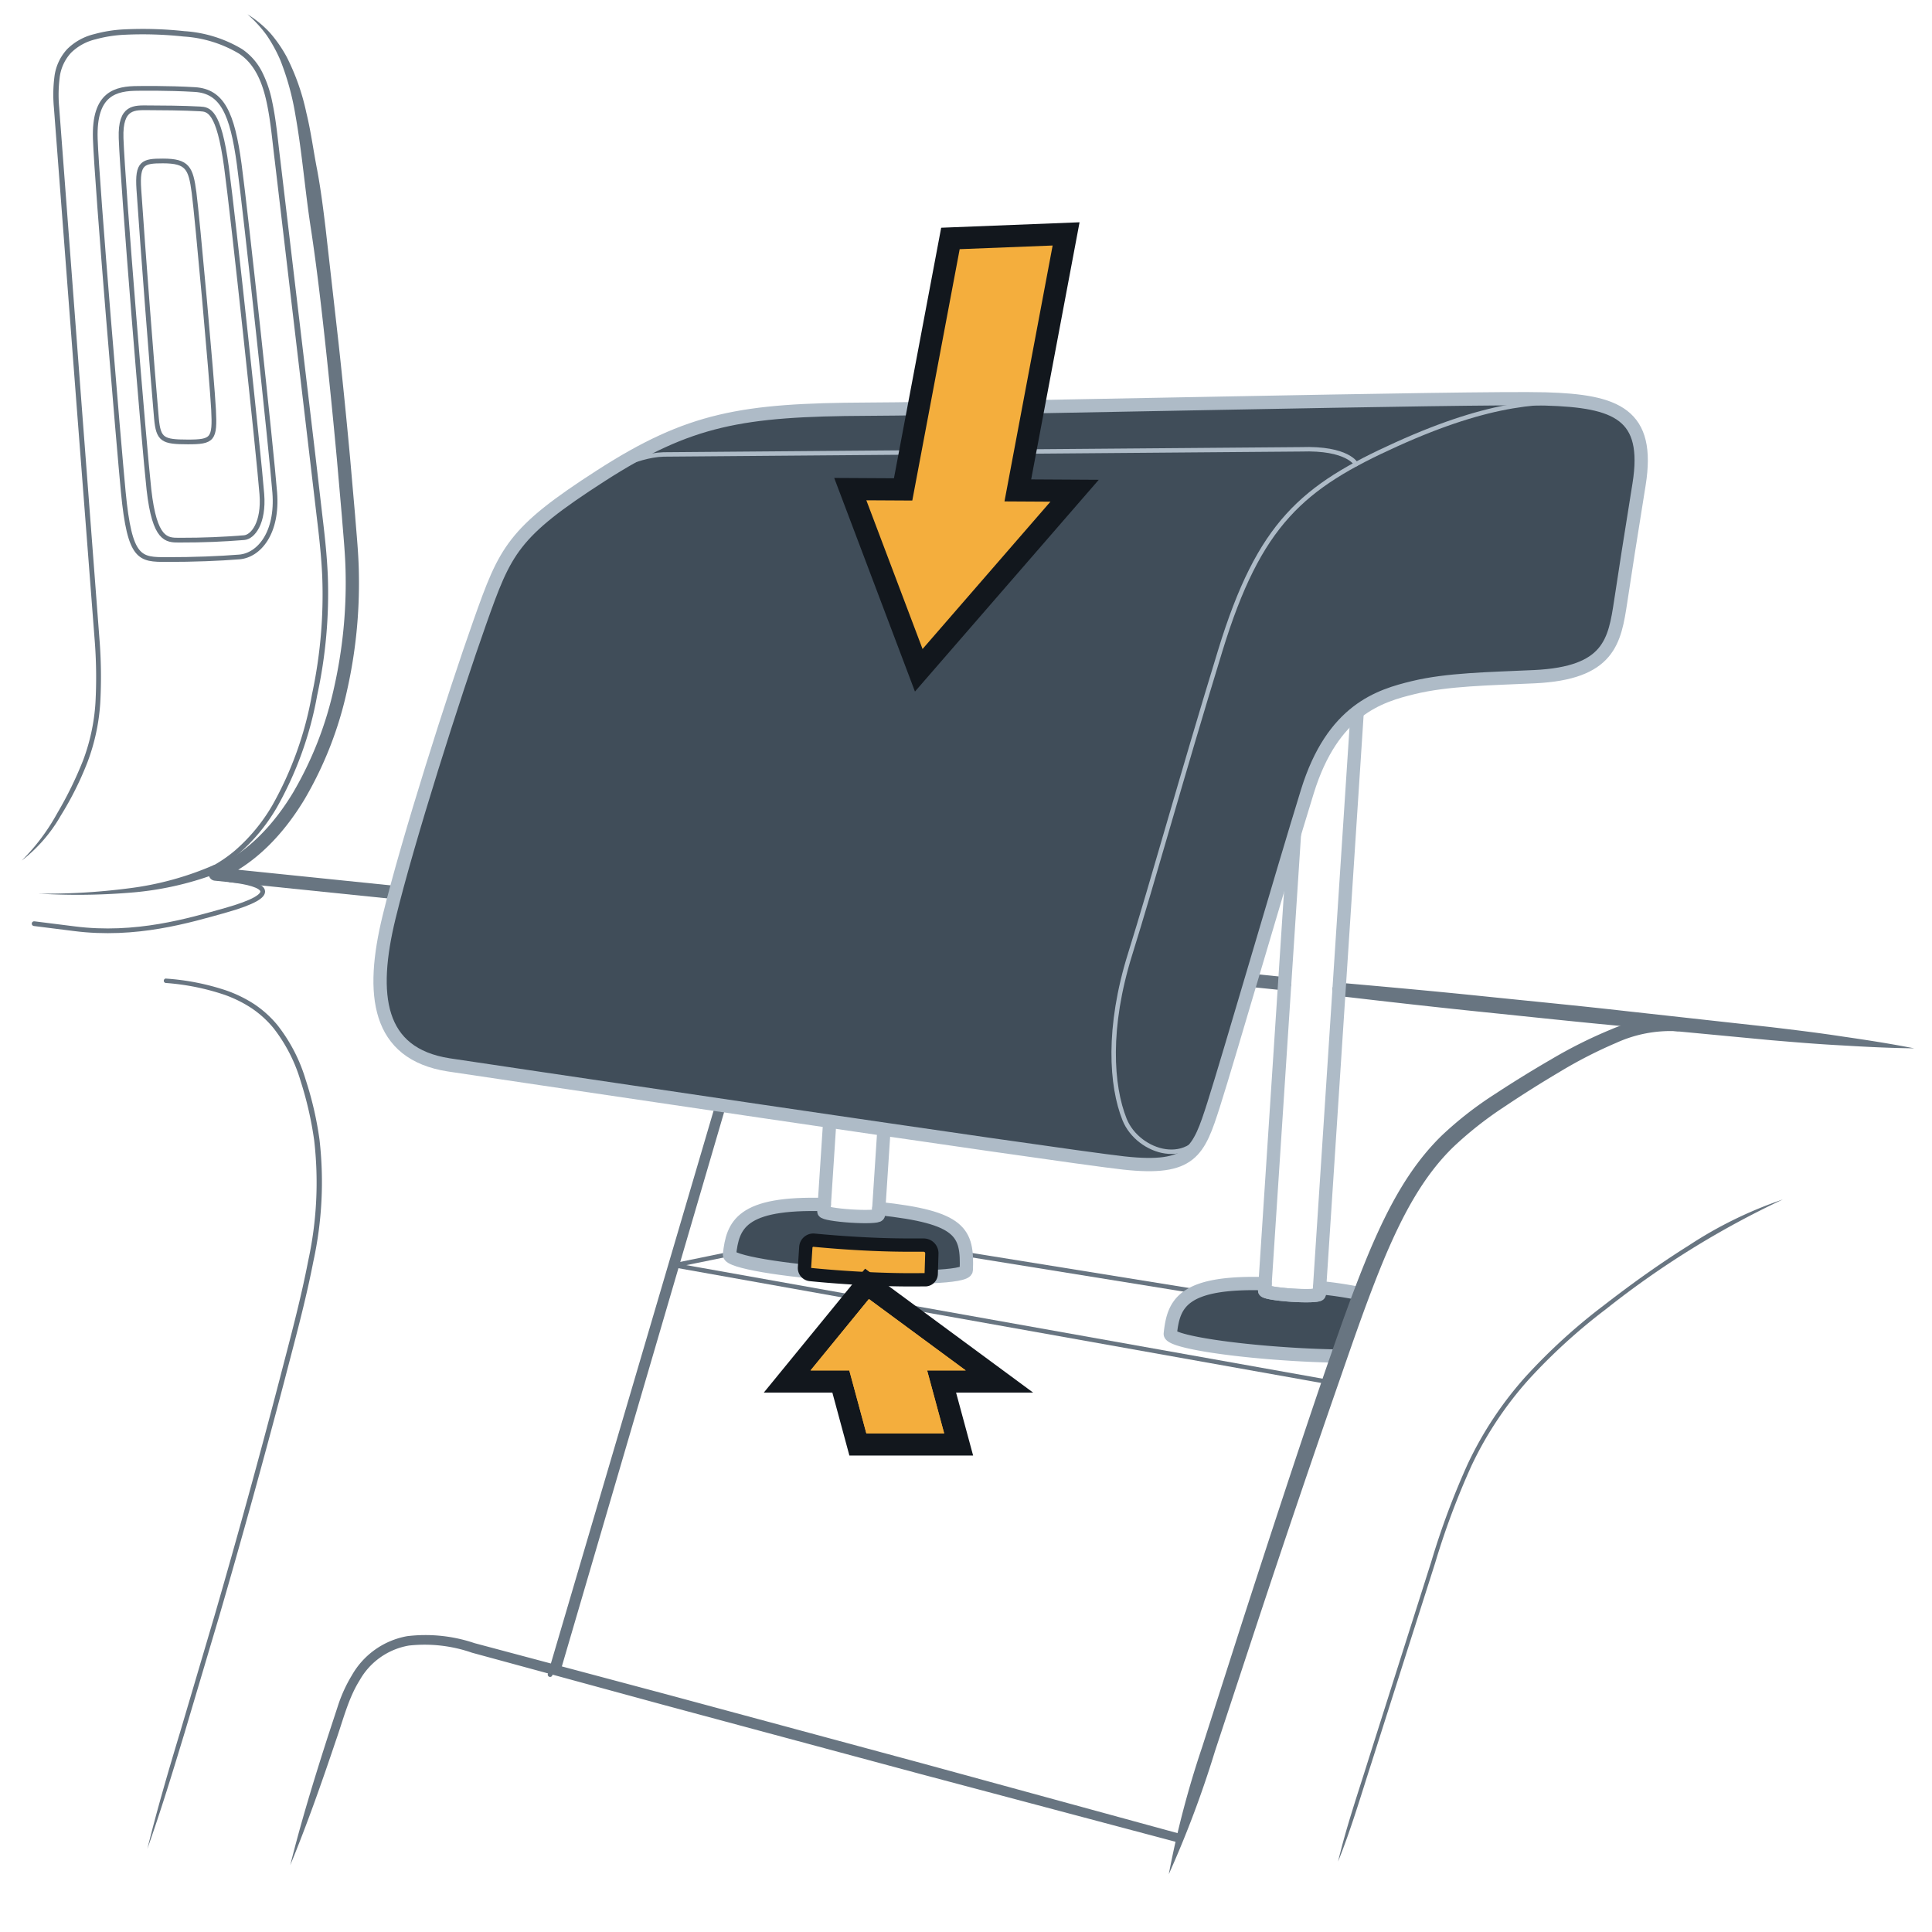<svg xmlns="http://www.w3.org/2000/svg" width="218" height="218" viewBox="0 0 218 218"><g id="b845e249-c5d2-49fe-9dc6-ca8dbecd9616" data-name="below"><path d="M144.885,111.75,24.228,99.373a.75.75,0,0,1-.212-1.438c3.844-1.613,6.851-4.861,9.036-8.475A40.343,40.343,0,0,0,37.7,77.565,53.651,53.651,0,0,0,39,64.779c-.028-2.14-.252-4.295-.419-6.471l-.568-6.5q-.6-6.5-1.3-12.989c-.47-4.325-.968-8.648-1.621-12.948-.669-4.289-1-8.658-1.76-12.9A30.106,30.106,0,0,0,31.636,6.8,16.865,16.865,0,0,0,30.108,4a14.042,14.042,0,0,0-2.183-2.384,11.865,11.865,0,0,1,2.547,2.094,14.979,14.979,0,0,1,1.895,2.745,25.668,25.668,0,0,1,2.2,6.266c.526,2.148.8,4.317,1.223,6.459.4,2.148.674,4.313.937,6.479l1.469,13q.708,6.5,1.307,13.013l.569,6.515c.166,2.165.394,4.348.423,6.566A55.076,55.076,0,0,1,39.163,77.9a41.85,41.85,0,0,1-4.829,12.34c-2.292,3.782-5.48,7.285-9.74,9.08l-.213-1.438,120.657,12.377a.75.75,0,0,1-.153,1.492Z" style="fill:#687581"/><path d="M215.986,118.29c-2.729-.031-5.447-.168-8.162-.331-2.718-.141-5.427-.37-8.135-.6l-16.236-1.537c-5.414-.5-10.818-1.085-16.226-1.639s-10.809-1.169-16.208-1.8a.75.75,0,0,1,.153-1.492c5.416.476,10.83.967,16.237,1.526s10.819,1.075,16.22,1.69l16.21,1.791c2.7.323,5.4.649,8.088,1.062C210.619,117.348,213.308,117.766,215.986,118.29Z" style="fill:#687581"/><line x1="135.075" y1="145.732" x2="109.017" y2="141.527" style="fill:none;stroke:#687581;stroke-linecap:round;stroke-linejoin:round;stroke-width:0.5px"/><path d="M151.1,153.015c-1.753-.026-3.713-.1-5.779-.239-7.379-.482-13.319-1.5-13.269-2.277.359-3.358,1.308-5.926,10.7-5.652h0l-.051.772h0c-.011.179,1.356.413,3.054.524s3.084.056,3.1-.122h0l.047-.729h0a43.489,43.489,0,0,1,4.715.714" style="fill:#404d59;stroke:#aebbc7;stroke-linecap:round;stroke-linejoin:round;stroke-width:1.5px"/><line x1="76.083" y1="142.779" x2="82.278" y2="141.512" style="fill:none;stroke:#687581;stroke-linecap:round;stroke-linejoin:round;stroke-width:0.5px"/><path d="M32.752,210.459c1.207-4.848,2.667-9.611,4.189-14.354l1.167-3.556a16.307,16.307,0,0,1,1.588-3.5,9,9,0,0,1,6.251-4.43,17.271,17.271,0,0,1,7.6.788l7.222,1.925,14.443,3.851,28.863,7.789,28.837,7.883a.5.5,0,0,1-.263.965l-28.891-7.674-28.865-7.766L60.472,188.45l-7.211-1.963a16.252,16.252,0,0,0-7.129-.807A7.925,7.925,0,0,0,40.58,189.6c-1.27,2.018-1.857,4.46-2.687,6.817C36.306,201.136,34.656,205.84,32.752,210.459Z" style="fill:#687581"/><path d="M189.227,116.359a14.731,14.731,0,0,0-6.851,1.311A51.3,51.3,0,0,0,175.9,121c-2.106,1.247-4.193,2.565-6.222,3.928a41.284,41.284,0,0,0-5.68,4.484c-3.438,3.332-5.7,7.693-7.623,12.178-1.9,4.508-3.5,9.176-5.118,13.842q-4.868,13.99-9.518,28.07L137.1,197.577a118.128,118.128,0,0,1-5.218,13.9,107.825,107.825,0,0,1,3.771-14.362l4.523-14.124c3.047-9.407,6.115-18.806,9.312-28.169,1.624-4.67,3.236-9.359,5.182-13.958,1.958-4.557,4.337-9.173,8.044-12.762a40.467,40.467,0,0,1,5.97-4.652c2.088-1.371,4.195-2.672,6.354-3.922a52.545,52.545,0,0,1,6.734-3.366,16.187,16.187,0,0,1,7.6-1.293.75.75,0,0,1-.142,1.493Z" style="fill:#687581"/><line x1="150.077" y1="155.969" x2="76.127" y2="142.771" style="fill:none;stroke:#687581;stroke-linecap:round;stroke-linejoin:round;stroke-width:0.5px"/><path d="M62.761,188.426l19.6-66.949a13.32,13.32,0,0,0-11.525-17" style="fill:none;stroke:#687581;stroke-linecap:round;stroke-linejoin:round"/><path d="M201.167,135.344A101.2,101.2,0,0,0,181.2,147.728a65.124,65.124,0,0,0-8.682,7.907,40.383,40.383,0,0,0-6.473,9.735,86.781,86.781,0,0,0-4.116,11.016l-3.583,11.244-3.579,11.244c-1.21,3.743-2.312,7.52-3.784,11.18.911-3.837,2.192-7.558,3.365-11.313l3.569-11.249,3.574-11.246a87.045,87.045,0,0,1,4.131-11.077,40.825,40.825,0,0,1,6.54-9.853,65.512,65.512,0,0,1,8.737-7.972c3.116-2.414,6.317-4.72,9.661-6.813A46.435,46.435,0,0,1,201.167,135.344Z" style="fill:#687581"/><path d="M18.759,110.422a27.131,27.131,0,0,1,6.8,1.348,14.709,14.709,0,0,1,3.14,1.541,12.113,12.113,0,0,1,2.6,2.351,18.49,18.49,0,0,1,3.193,6.171,38.747,38.747,0,0,1,1.559,6.751,42.011,42.011,0,0,1-.7,13.784c-.878,4.523-2.1,8.955-3.25,13.4q-3.5,13.319-7.349,26.545l-3.921,13.2c-1.333,4.392-2.668,8.781-4.207,13.112,1.105-4.459,2.395-8.866,3.724-13.258l3.9-13.2q3.831-13.222,7.306-26.543c1.148-4.442,2.356-8.872,3.222-13.364a41.437,41.437,0,0,0,.674-13.592,39.891,39.891,0,0,0-1.518-6.649,17.93,17.93,0,0,0-3.063-6,11.523,11.523,0,0,0-2.477-2.255,14.163,14.163,0,0,0-3.017-1.5,26.623,26.623,0,0,0-6.664-1.348.25.25,0,1,1,.045-.5Z" style="fill:#687581"/><line x1="93.013" y1="135.917" x2="97.328" y2="69.847" style="fill:none;stroke:#aebbc7;stroke-linecap:round;stroke-linejoin:round;stroke-width:1.5px"/><line x1="103.487" y1="70.091" x2="99.159" y2="136.363" style="fill:none;stroke:#aebbc7;stroke-linecap:round;stroke-linejoin:round;stroke-width:1.5px"/><path d="M93.013,135.917c-9.391-.273-10.34,2.294-10.7,5.653-.05.775,5.89,1.794,13.269,2.276s13.4.244,13.452-.532c.153-4.241-.529-5.962-9.876-6.951l-.047.728h0c-.012.179-1.4.234-3.1.123s-3.065-.346-3.054-.524h0l.051-.773Z" style="fill:#404d59;stroke:#aebbc7;stroke-linecap:round;stroke-linejoin:round;stroke-width:1.5px"/><path d="M153.659,72.374l-4.809,73.647h0c-.012.178-1.4.233-3.1.122s-3.065-.345-3.054-.524h0l4.794-73.4" style="fill:none;stroke:#aebbc7;stroke-linecap:round;stroke-linejoin:round;stroke-width:1.5px"/><path d="M105.076,143.746a.68.68,0,0,1-.68.66h-.547c-.517,0-3.566.067-8.475-.265-1.371-.093-2.694-.2-3.938-.328a.735.735,0,0,1-.66-.784l.151-2.305a.852.852,0,0,1,.931-.786c1.123.108,2.3.205,3.525.288,4.532.306,6.942.264,8.843.267a.924.924,0,0,1,.92.949Z" style="fill:#f4ae3d;stroke:#12171d;stroke-linecap:round;stroke-linejoin:round;stroke-width:1.5px"/><path d="M4.341,100.833a72.253,72.253,0,0,0,10.111-.588,34.725,34.725,0,0,0,9.657-2.625.5.5,0,0,1,.416.91l-.024.01a35.47,35.47,0,0,1-9.993,2.2A72.65,72.65,0,0,1,4.341,100.833Z" style="fill:#687581"/><path d="M15.61,9.975c-2.545,0-5.031.538-4.857,5.69s2.693,35.03,3.155,39.827c.736,7.649,1.868,7.64,4.9,7.645s5.941-.113,8.184-.291,4.367-2.722,4.01-7.268S27.773,24.3,26.993,18.538s-1.923-8.246-5.014-8.433S15.61,9.975,15.61,9.975Z" style="fill:none;stroke:#687581;stroke-linecap:round;stroke-linejoin:round;stroke-width:0.533px"/><path d="M20.2,60.949c-1.394,0-2.751,0-3.393-5.7-.54-4.8-2.966-34.48-3.143-39.657-.121-3.63,1.535-3.43,3.092-3.428,1.15,0,4.026.018,5.818.125.939.056,2.11.128,2.978,6.543.791,5.854,3.639,32.4,3.994,36.918.256,3.26-1.016,4.838-2,4.916C25.2,60.853,23.017,60.954,20.2,60.949Z" style="fill:none;stroke:#687581;stroke-linecap:round;stroke-linejoin:round;stroke-width:0.533px"/><path d="M18.384,18.162c-2.243,0-2.921.184-2.717,3.208.444,6.566,1.519,20.617,1.985,25.824.218,2.435.713,2.668,3.539,2.672s3.077-.3,2.907-3.633-1.832-21.7-2.2-24.49S21.172,18.166,18.384,18.162Z" style="fill:none;stroke:#687581;stroke-linecap:round;stroke-linejoin:round;stroke-width:0.533px"/><path d="M62.071,188.953l19.553-66.43a13.416,13.416,0,0,0-11.583-17.142" style="fill:none;stroke:#687581;stroke-linecap:round;stroke-linejoin:round;stroke-width:0.533px"/><path d="M2.446,97.108A23.5,23.5,0,0,0,6.453,91.77a42.7,42.7,0,0,0,2.934-6,22.509,22.509,0,0,0,1.385-6.489,53.3,53.3,0,0,0-.062-6.7L8.641,45.718,6.593,18.848l-.512-6.721A15.963,15.963,0,0,1,6.136,8.7,5.6,5.6,0,0,1,7.589,5.532a6.466,6.466,0,0,1,3.044-1.681,15.477,15.477,0,0,1,3.383-.537,43.711,43.711,0,0,1,6.78.2,14.451,14.451,0,0,1,6.512,2.022,6.81,6.81,0,0,1,2.285,2.622A13,13,0,0,1,30.7,11.414c.482,2.231.654,4.467.939,6.7l.794,6.692,3.177,26.766.774,6.688c.268,2.23.512,4.475.606,6.732a54.113,54.113,0,0,1-1.2,13.46,39.976,39.976,0,0,1-4.578,12.706,20.708,20.708,0,0,1-4.342,5.228,15.879,15.879,0,0,1-6.017,3.17.266.266,0,0,1-.327-.187.27.27,0,0,1,.19-.328,15.325,15.325,0,0,0,5.8-3.074,20.132,20.132,0,0,0,4.212-5.1,39.41,39.41,0,0,0,4.478-12.533,53.477,53.477,0,0,0,1.153-13.315c-.1-2.231-.345-4.454-.618-6.683l-.788-6.694L31.8,24.88l-.789-6.69c-.282-2.224-.457-4.48-.924-6.643-.458-2.135-1.292-4.312-3.135-5.506a13.9,13.9,0,0,0-6.227-1.919,43.117,43.117,0,0,0-6.671-.2,14.783,14.783,0,0,0-3.254.512A5.865,5.865,0,0,0,8.021,5.951,4.994,4.994,0,0,0,6.729,8.792a15.426,15.426,0,0,0-.053,3.3L7.183,18.8,9.209,45.675,11.256,72.55a53.591,53.591,0,0,1,.056,6.767,23.01,23.01,0,0,1-1.423,6.638,36.2,36.2,0,0,1-3.024,6.062A17.1,17.1,0,0,1,2.446,97.108Z" style="fill:#687581"/><path d="M3.851,104.222c1.832.226,3.366.419,4.507.567,6.958.9,13.015-.93,17.081-2.072,6.392-1.8,4.622-2.979.485-3.439" style="fill:none;stroke:#687581;stroke-linecap:round;stroke-linejoin:round;stroke-width:0.533px"/></g><g id="b24d8662-7da3-4888-9e05-3cf6df336bf2" data-name="illustration"><path d="M50.632,120.157c-8.1-1.264-8.858-7.932-6.73-16.67S51.234,78.42,54.133,70.242s3.7-10.152,13.683-16.572,15.893-7.438,30.041-7.5,68.459-1.379,76.513-1.155,11.848,1.716,10.576,9.64c-1.157,7.2-1.385,8.7-2.071,13.2s-1.263,8.1-9.737,8.5c-5.2.24-9.817.3-13.647,1.227s-9.12,2.507-11.971,11.725-8.889,30.055-10.58,35.347-2.488,7.414-10.124,6.575S50.632,120.157,50.632,120.157Z" style="fill:#404d59;stroke:#aebbc7;stroke-linecap:round;stroke-linejoin:round;stroke-width:1.5px"/><path d="M179.929,45.58c-5.559-.561-11.653-.279-22.305,4.533S142.1,59.024,137.7,73.379s-7.588,25.972-10.183,34.285-2.144,14.846-.627,18.649,7.691,5.723,9.425.235" style="fill:none;stroke:#aebbc7;stroke-linecap:round;stroke-linejoin:round;stroke-width:0.5px"/><path d="M67.816,53.67s3.822-2.3,7.056-2.391L146.8,50.7c5.291-.184,6.216,1.67,6.216,1.67" style="fill:none;stroke:#aebbc7;stroke-linecap:round;stroke-linejoin:round;stroke-width:0.5px"/><polygon points="118.527 56.606 104.098 73.231 97.755 56.45 102.94 56.479 108.287 28.116 118.776 27.703 113.342 56.576 118.527 56.606" style="fill:none;stroke:#12171d;stroke-miterlimit:10;stroke-width:5px"/><polygon points="118.527 56.606 104.098 73.231 97.755 56.45 102.94 56.479 108.287 28.116 118.776 27.703 113.342 56.576 118.527 56.606" style="fill:#f4ae3d"/></g><g id="a5ccaa71-ebc4-4b5f-b440-7fd9688d19c6" data-name="inset"><polygon points="108.969 154.633 104.613 154.633 106.537 161.739 97.756 161.739 95.832 154.633 91.459 154.633 98.043 146.578 108.969 154.633" style="fill:none;stroke:#12171d;stroke-miterlimit:10;stroke-width:5px"/><polygon points="108.969 154.633 104.613 154.633 106.537 161.739 97.756 161.739 95.832 154.633 91.459 154.633 98.043 146.578 108.969 154.633" style="fill:#f4ae3d"/><polygon points="108.969 154.633 104.613 154.633 106.537 161.739 97.756 161.739 95.832 154.633 91.459 154.633 98.043 146.578 108.969 154.633" style="fill:#f4ae3d"/></g></svg>
